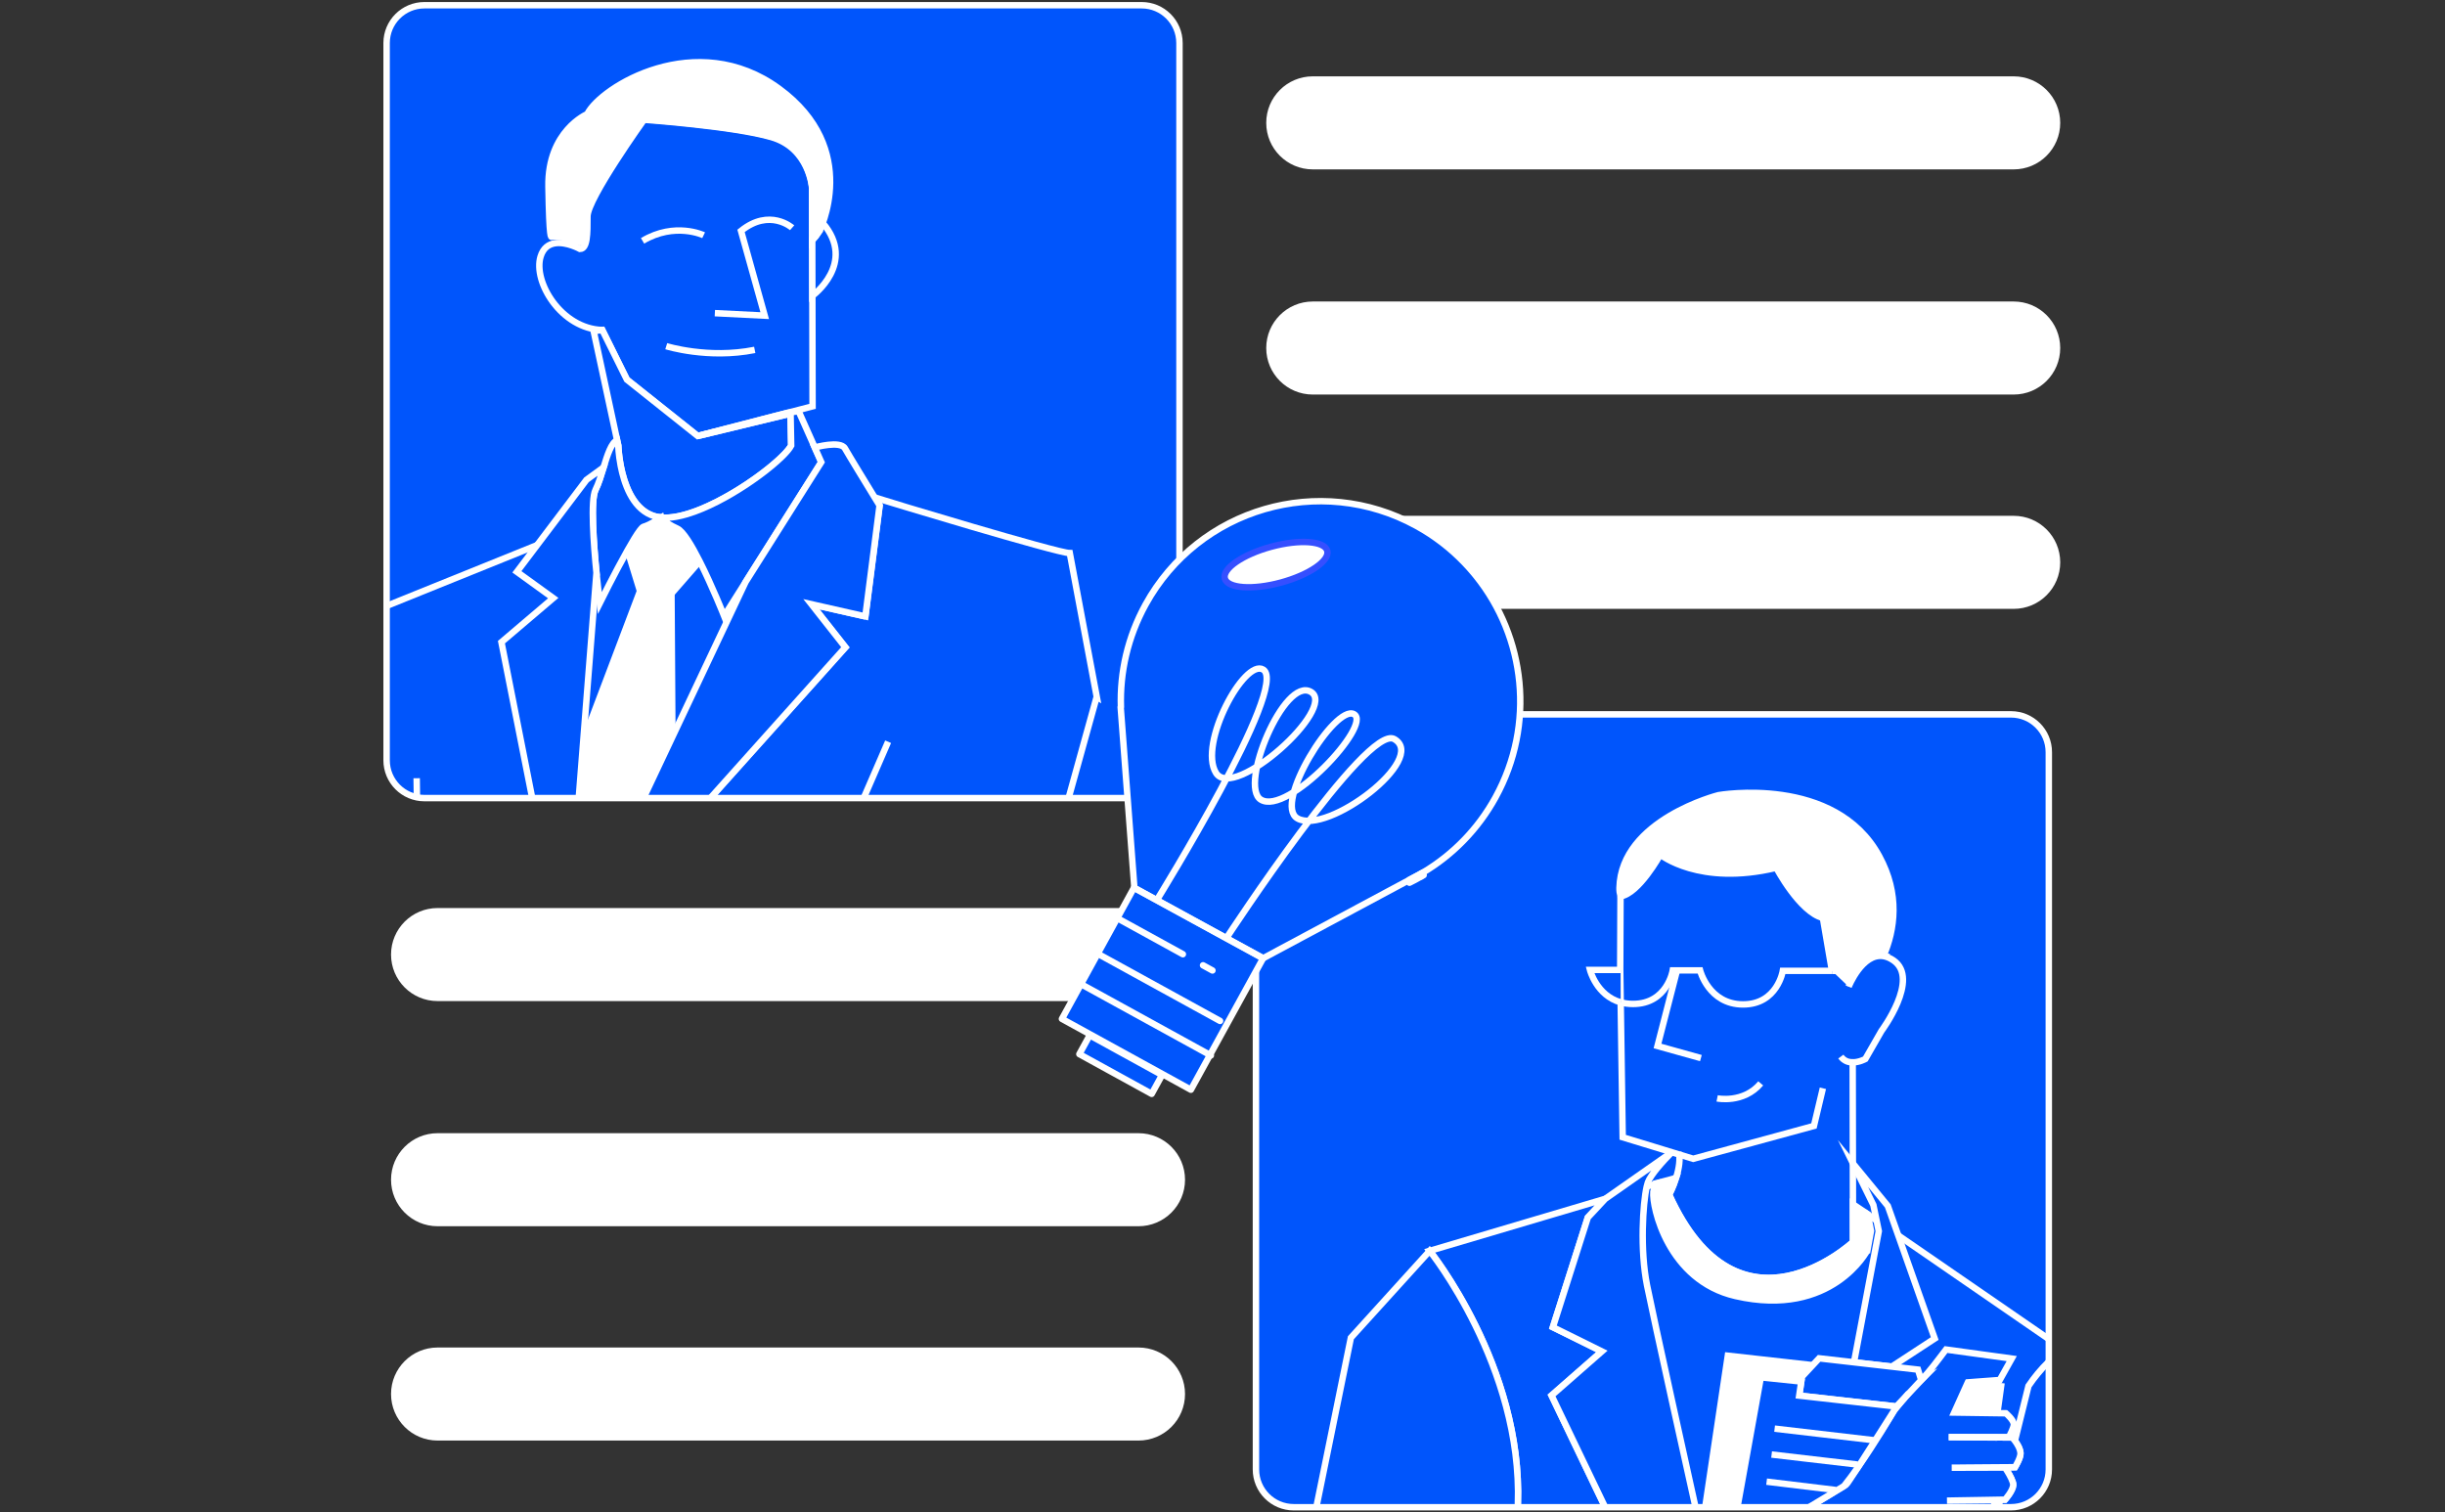 <svg width="936" height="579" viewBox="0 0 936 579" fill="none" xmlns="http://www.w3.org/2000/svg">
<rect x="0" y="0" width="936" height="579" fill="#333333" stroke="none"/>
<path d="M437.058 2H162.473C154.482 2 148.004 8.478 148.004 16.469V291.055C148.004 299.046 154.482 305.524 162.473 305.524H437.058C445.05 305.524 451.528 299.046 451.528 291.055V16.469C451.528 8.478 445.05 2 437.058 2Z" fill="#0055FC"/>
<mask id="mask0_424_4" style="mask-type:luminance" maskUnits="userSpaceOnUse" x="148" y="2" width="304" height="304">
<path d="M437.055 2H162.469C154.478 2 148 8.478 148 16.469V291.055C148 299.046 154.478 305.524 162.469 305.524H437.055C445.046 305.524 451.524 299.046 451.524 291.055V16.469C451.524 8.478 445.046 2 437.055 2Z" fill="white"/>
</mask>
<g mask="url(#mask0_424_4)">
<path d="M311.072 155.553L301.276 158.083H301.27L267.098 166.913L263.576 164.105L239.988 145.326L230.573 126.337C214.836 125.851 204.005 107.878 206.942 98.23C207.97 94.855 210.125 93.482 212.496 93.119C216.898 92.454 222.04 95.293 222.04 95.293C224.872 95.256 224.896 89.659 224.896 82.843C224.896 76.027 246.644 45.672 246.644 45.672C246.644 45.672 281.044 48.11 295.495 52.334C309.933 56.552 310.912 71.649 310.912 71.649L310.949 91.715L311.072 155.553Z" fill="#0055FC" stroke="white" stroke-width="2.463" stroke-miterlimit="10"/>
<path d="M310.986 113.246C310.986 113.246 328.06 100.796 315.007 85.391C315.007 85.391 312.378 91.141 310.949 91.714L310.986 113.246Z" fill="#0055FC" stroke="white" stroke-width="2.463" stroke-miterlimit="10"/>
<path d="M313.599 88.698C312.792 89.923 311.9 91.069 310.908 92.121L310.871 71.932C310.871 71.932 309.892 56.742 295.362 52.506C280.824 48.258 246.215 45.807 246.215 45.807C246.215 45.807 224.332 76.341 224.332 83.2C224.332 87.066 224.314 89.117 224.308 90.625C224.302 92.134 222.849 93.125 221.463 92.62C218.532 91.561 214.019 90.194 211.218 90.613C211.027 90.551 210.313 92.713 209.955 71.415C209.598 50.117 224.807 43.677 224.807 43.677C229.997 33.296 266.509 10.736 298.194 33.918C329.879 57.099 313.593 88.692 313.593 88.692L313.599 88.698Z" fill="white" stroke="white" stroke-width="2.463" stroke-miterlimit="10"/>
<path d="M302.878 170.565C299.11 177.627 268.952 199.54 253.171 198.124C237.384 196.714 236.688 170.565 236.688 170.565L236.251 168.527L227.262 126.75L230.574 126.338L239.989 145.327L263.577 164.106L267.099 166.914L302.644 158.318L302.878 170.565Z" fill="#0055FC" stroke="white" stroke-width="2.463" stroke-miterlimit="10"/>
<path d="M267.844 214.87L257.407 226.827L249.76 229.931L245.05 226.396L240.223 210.683C242.064 207.42 243.769 204.594 244.976 203.005C245.524 202.291 245.967 201.823 246.275 201.694C246.3 201.682 246.324 201.669 246.349 201.663C248.941 200.955 253.177 198.129 253.177 198.129C253.177 198.129 253.651 199.785 259.304 202.371C261.52 203.381 264.747 208.738 267.844 214.87Z" fill="white" stroke="white" stroke-width="2.463" stroke-miterlimit="10"/>
<path d="M253.171 198.123C253.171 198.123 248.935 200.949 246.343 201.657C246.318 201.664 246.293 201.67 246.269 201.688C245.961 201.824 245.517 202.285 244.969 203C243.757 204.588 242.051 207.414 240.216 210.678C235.37 219.261 229.613 230.867 229.613 230.867C229.613 230.867 229.016 226.144 228.382 219.784C227.243 208.295 225.999 191.455 227.97 187.514C229.133 185.181 230.106 182.028 231.054 178.95C232.55 174.092 234.028 169.443 236.251 168.52L236.688 170.558C236.688 170.558 236.774 173.932 237.624 178.322C238.923 185.027 241.971 194.084 249.163 197.113C249.544 197.286 249.938 197.434 250.345 197.557C251.225 197.84 252.167 198.031 253.171 198.117V198.123Z" fill="#0055FC" stroke="white" stroke-width="2.463" stroke-miterlimit="10"/>
<path d="M314.429 176.924L285.447 222.795L277.209 235.823C277.209 235.823 272.677 224.402 267.85 214.87C264.747 208.738 261.52 203.381 259.31 202.371C253.658 199.779 253.184 198.129 253.184 198.129C254.92 198.283 256.829 198.16 258.86 197.803C260.227 197.556 261.644 197.218 263.097 196.787C277.781 192.403 296.302 178.943 301.721 172.263C302.232 171.635 302.619 171.068 302.884 170.57L302.65 158.323L267.105 166.918L301.277 158.089H301.283L305.71 157.381L311.917 171.296L314.429 176.93V176.924Z" fill="#0055FC" stroke="white" stroke-width="2.463" stroke-miterlimit="10"/>
<path d="M419.846 266.727L381.751 403.933L381.369 405.313L375.557 414.32L368.329 425.527L355.934 429.116L349.328 428.771L257.069 423.956L231.042 422.596L214.781 420.096L203.39 418.341L191.753 416.556L163.221 412.165C163.221 412.165 161.109 405.313 161.817 395.363C162.045 392.087 162.593 388.473 163.609 384.655C166.49 373.899 173.189 361.523 187.677 350.532L212.158 348.119L215.932 347.749L218.248 347.521L226.929 346.666L233.523 346.013L235.888 345.785L323.64 247.806L310.642 231.311L331.299 235.99L336.755 193.506C336.755 193.506 336.022 192.311 334.895 190.477C338.275 191.56 404.779 211.731 409.532 211.731L419.858 266.733L419.846 266.727Z" fill="#0055FC" stroke="white" stroke-width="2.463" stroke-miterlimit="10"/>
<path d="M257.403 281.627L226.852 346.659L218.25 347.515L223.237 283.782L244.806 226.828L249.473 230.35L257.053 227.265L257.403 281.627Z" fill="white" stroke="white" stroke-width="2.463" stroke-miterlimit="10"/>
<path d="M228.383 219.79L228.297 219.876L223.285 283.541L218.248 347.502L215.933 347.73L212.159 348.099L191.957 245.835L211.789 228.964L197.88 218.903L205.62 208.67L224.522 183.678L231.037 178.943H231.067C230.113 182.022 229.146 185.174 227.983 187.508C226.012 191.449 227.256 208.288 228.395 219.778L228.383 219.79Z" fill="#0055FC" stroke="white" stroke-width="2.463" stroke-miterlimit="10"/>
<path d="M331.284 235.983L310.627 231.304L323.625 247.799L235.873 345.778L233.508 346.006L226.914 346.658L257.743 281.386L285.426 222.788L314.407 176.917L311.895 171.284H311.975C311.975 171.284 321.722 168.544 323.471 171.659C324.782 173.993 331.531 185.026 334.862 190.463C335.988 192.292 336.721 193.493 336.721 193.493L331.266 235.977L331.284 235.983Z" fill="#0055FC" stroke="white" stroke-width="2.463" stroke-miterlimit="10"/>
<path d="M235.883 345.778L316.616 337.829L339.994 283.947" fill="#0055FC"/>
<path d="M235.883 345.778L316.616 337.829L339.994 283.947" stroke="white" stroke-width="2.463" stroke-miterlimit="10"/>
<path d="M334.882 190.471C334.784 190.434 334.734 190.422 334.734 190.422L334.882 190.471Z" fill="#0055FC"/>
<path d="M334.882 190.471C334.784 190.434 334.734 190.422 334.734 190.422" stroke="white" stroke-width="2.463" stroke-miterlimit="10"/>
<path d="M205.612 208.682L139.902 235.225" stroke="white" stroke-width="2.463" stroke-miterlimit="10"/>
<path d="M159.512 297.918L160.22 351.867" stroke="white" stroke-width="2.463" stroke-miterlimit="10"/>
<path d="M303.245 87.19C303.245 87.19 294.656 79.555 283.684 88.385L292.747 120.833L273.66 119.879" fill="#0055FC"/>
<path d="M303.245 87.19C303.245 87.19 294.656 79.555 283.684 88.385L292.747 120.833L273.66 119.879" stroke="white" stroke-width="2.463" stroke-miterlimit="10"/>
<path d="M269.363 90.053C269.363 90.053 258.391 84.807 245.984 92.202L269.363 90.053Z" fill="#0055FC"/>
<path d="M269.363 90.053C269.363 90.053 258.391 84.807 245.984 92.202" stroke="white" stroke-width="2.463" stroke-miterlimit="10"/>
<path d="M255.051 132.518C255.051 132.518 271.035 137.53 288.928 133.946L255.051 132.518Z" fill="#0055FC"/>
<path d="M255.051 132.518C255.051 132.518 271.035 137.53 288.928 133.946" stroke="white" stroke-width="2.463" stroke-miterlimit="10"/>
</g>
<path d="M437.058 2H162.473C154.482 2 148.004 8.478 148.004 16.469V291.055C148.004 299.046 154.482 305.524 162.473 305.524H437.058C445.05 305.524 451.528 299.046 451.528 291.055V16.469C451.528 8.478 445.05 2 437.058 2Z" stroke="white" stroke-width="2.463" stroke-miterlimit="10"/>
<path d="M769.859 273.475H495.274C487.283 273.475 480.805 279.953 480.805 287.944V562.529C480.805 570.52 487.283 576.999 495.274 576.999H769.859C777.85 576.999 784.329 570.52 784.329 562.529V287.944C784.329 279.953 777.85 273.475 769.859 273.475Z" fill="#0055FC"/>
<mask id="mask1_424_4" style="mask-type:luminance" maskUnits="userSpaceOnUse" x="480" y="273" width="305" height="304">
<path d="M769.859 273.473H495.274C487.283 273.473 480.805 279.951 480.805 287.942V562.527C480.805 570.518 487.283 576.997 495.274 576.997H769.859C777.85 576.997 784.329 570.518 784.329 562.527V287.942C784.329 279.951 777.85 273.473 769.859 273.473Z" fill="white"/>
</mask>
<g mask="url(#mask1_424_4)">
<path d="M721.037 366.024C712.891 364.7 707.682 377.722 707.682 377.722L702.19 376.805L701.309 371.67L697.843 351.413C688.921 349.122 680 332.196 680 332.196C650.482 339.289 635.612 327.16 635.612 327.16C635.612 327.16 627.35 342.171 620.361 343.125C620.09 342.06 619.955 340.976 619.979 339.88C620.583 313.811 657.871 304.409 657.871 304.409C657.871 304.409 702.43 296.534 719.405 327.757C727.379 342.417 725.39 355.883 721.031 366.03L721.037 366.024Z" fill="white" stroke="white" stroke-width="2.463" stroke-miterlimit="10"/>
<path d="M707.691 377.721C707.691 377.721 712.894 364.698 721.046 366.022C722.246 366.219 723.521 366.736 724.851 367.648C735.146 374.741 720.27 394.647 720.27 394.647L714.094 405.403C714.094 405.403 711.785 406.69 709.249 406.69L709.316 444.551L709.329 452.235L709.341 459.587V460.99L709.366 475.466C709.366 475.466 665.637 516.263 638.989 457.352C638.989 457.352 640.491 454.525 641.649 450.88C641.938 449.981 642.203 449.027 642.412 448.054C642.788 446.361 643.016 444.6 642.942 442.944C642.93 442.611 642.911 442.297 642.905 441.989L639.962 441.09L633.097 438.991L621.201 435.364L620.438 383.699C621.841 384.1 623.411 384.327 625.148 384.327C638.299 384.327 640.374 371.477 640.374 371.477H650.817C650.817 371.477 654.136 384.512 667.287 384.512C680.439 384.512 682.508 371.656 682.508 371.656H701.306" fill="#0055FC"/>
<path d="M707.691 377.721C707.691 377.721 712.894 364.698 721.046 366.022C722.246 366.219 723.521 366.736 724.851 367.648C735.146 374.741 720.27 394.647 720.27 394.647L714.094 405.403C714.094 405.403 711.785 406.69 709.249 406.69L709.316 444.551L709.329 452.235L709.341 459.587V460.99L709.366 475.466C709.366 475.466 665.637 516.263 638.989 457.352C638.989 457.352 640.491 454.525 641.649 450.88C641.938 449.981 642.203 449.027 642.412 448.054C642.788 446.361 643.016 444.6 642.942 442.944C642.93 442.611 642.911 442.297 642.905 441.989L639.962 441.09L633.097 438.991L621.201 435.364L620.438 383.699C621.841 384.1 623.411 384.327 625.148 384.327C638.299 384.327 640.374 371.477 640.374 371.477H650.817C650.817 371.477 654.136 384.512 667.287 384.512C680.439 384.512 682.508 371.656 682.508 371.656H701.306" stroke="white" stroke-width="2.463" stroke-miterlimit="10"/>
<path d="M709.247 406.693C707.639 406.693 705.959 406.169 704.715 404.482L709.247 406.693Z" fill="#0055FC"/>
<path d="M709.247 406.693C707.639 406.693 705.959 406.169 704.715 404.482" stroke="white" stroke-width="2.463" stroke-miterlimit="10"/>
<path d="M642.91 441.997L648.199 443.611L694.415 431.025L697.844 416.611" fill="#0055FC"/>
<path d="M642.91 441.997L648.199 443.611L694.415 431.025L697.844 416.611" stroke="white" stroke-width="2.463" stroke-miterlimit="10"/>
<path d="M620.435 383.713L620.25 371.3L620.367 343.119" fill="#0055FC"/>
<path d="M620.435 383.713L620.25 371.3L620.367 343.119" stroke="white" stroke-width="2.463" stroke-miterlimit="10"/>
<path d="M620.436 383.714C611.176 381.121 608.676 371.301 608.676 371.301H620.399" fill="#0055FC"/>
<path d="M620.436 383.714C611.176 381.121 608.676 371.301 608.676 371.301H620.399" stroke="white" stroke-width="2.463" stroke-miterlimit="10"/>
<path d="M710.663 371.662H701.316" stroke="white" stroke-width="2.463" stroke-miterlimit="10"/>
<path d="M642.012 371.387L634.531 400.424L651.143 405.06" fill="#0055FC"/>
<path d="M642.012 371.387L634.531 400.424L651.143 405.06" stroke="white" stroke-width="2.463" stroke-miterlimit="10"/>
<path d="M657.359 420.483C657.359 420.483 667.457 422.558 674.045 414.732L657.359 420.483Z" fill="#0055FC"/>
<path d="M657.359 420.483C657.359 420.483 667.457 422.558 674.045 414.732" stroke="white" stroke-width="2.463" stroke-miterlimit="10"/>
<path d="M626.888 602.847C623.089 604.097 619.278 605.298 615.565 606.4C608.244 602.638 579.379 598.389 579.379 598.389C580.216 590.736 580.814 583.144 581.072 575.836C582.913 523.044 547.312 478.854 547.312 478.854L614.5 458.936L607.856 466.059L594.476 508.064L613.219 517.33L593.965 534.201L626.894 602.841L626.888 602.847Z" fill="#0055FC" stroke="white" stroke-width="2.463" stroke-miterlimit="10"/>
<path d="M636.195 452.508L630.395 454.226" stroke="white" stroke-width="2.463" stroke-miterlimit="10"/>
<path d="M651.304 587.042L650.171 594.659C649.574 594.88 648.977 595.102 648.367 595.323C647.628 595.594 646.884 595.878 646.12 596.149C645.43 596.401 644.728 596.653 644.02 596.906C643.516 597.091 642.998 597.275 642.481 597.46C642.284 597.534 642.075 597.608 641.878 597.682C640.911 598.027 639.944 598.371 638.965 598.722C638.904 598.747 638.855 598.759 638.799 598.784C637.863 599.116 636.915 599.449 635.961 599.769C635.856 599.806 635.758 599.843 635.653 599.88C635.622 599.892 635.604 599.904 635.573 599.911C635.45 599.954 635.314 599.997 635.191 600.046C634.465 600.305 633.726 600.551 632.993 600.803C630.973 601.493 628.935 602.189 626.897 602.86L593.969 534.22L613.222 517.349L594.48 508.083L607.859 466.078L614.503 458.955L639.969 441.117C636.595 444.565 631.897 449.706 630.85 452.631C630.702 453.05 630.549 453.598 630.401 454.244C628.923 460.82 627.79 478.362 630.518 492.043C632.999 504.438 646.613 565.923 651.304 587.061V587.042Z" fill="#0055FC" stroke="white" stroke-width="2.463" stroke-miterlimit="10"/>
<path d="M718.393 467.229L713.609 463.941" stroke="white" stroke-width="2.463" stroke-miterlimit="10"/>
<path d="M790.157 516.635L726.695 472.943" stroke="white" stroke-width="2.463" stroke-miterlimit="10"/>
<path d="M736.399 527.372C736.036 527.76 735.685 528.148 735.316 528.511C735.217 528.628 735.112 528.739 734.989 528.85C734.983 528.856 734.977 528.862 734.958 528.881C734.909 528.93 734.854 528.991 734.804 529.047C734.755 529.09 734.7 529.145 734.65 529.195C734.509 529.336 734.361 529.472 734.226 529.619C733.031 530.82 731.917 532.015 730.882 533.135C730.106 533.979 729.398 534.791 728.746 535.543C728.733 535.555 728.715 535.58 728.703 535.592C727.508 536.866 726.505 537.938 726.018 538.43L688.767 534.256L689.562 528.862L674.076 527.255L662.802 589.843C660.001 590.933 656.59 592.25 652.772 593.679C651.929 593.993 651.055 594.319 650.168 594.652L651.301 587.041L661.454 518.992L692.609 522.471L693.952 522.619L709.215 524.324L724.934 526.079L735.155 527.218L736.399 527.36V527.372Z" fill="white" stroke="white" stroke-width="2.463" stroke-miterlimit="10"/>
<path d="M725.008 540.131C724.066 541.75 717.952 552.174 711.266 561.681C716.29 553.892 723.894 541.873 725.008 540.131Z" fill="#0055FC" stroke="white" stroke-width="2.463" stroke-miterlimit="10"/>
<path d="M709.739 521.517H709.751L719.245 471.318L718.396 467.235L717.171 461.3L709.363 445.408L722.694 461.645L726.252 471.693L726.696 472.943L732.631 489.74L740.654 512.411L724.221 523.167L709.739 521.517Z" fill="#0055FC" stroke="white" stroke-width="2.463" stroke-miterlimit="10"/>
<path d="M714.88 478.621C714.88 478.621 701.396 504.622 664.409 496.144C638.555 490.215 632.368 461.916 632.946 456.252L633.778 453.038L639.023 451.671L641.653 450.889C640.495 454.534 638.993 457.36 638.993 457.36C665.641 516.272 709.369 475.474 709.369 475.474L709.344 460.999L715.009 464.81L716.247 471.22L714.886 478.621H714.88Z" fill="white" stroke="white" stroke-width="2.463" stroke-miterlimit="10"/>
<path d="M711.215 561.76C708.783 565.516 706.967 568.268 706.776 568.379C706.524 568.526 706.24 568.705 705.914 568.884C707.669 566.692 709.461 564.26 711.215 561.76Z" fill="#0055FC" stroke="white" stroke-width="2.463" stroke-miterlimit="10"/>
<path d="M725.008 540.131C724.066 541.75 717.952 552.174 711.266 561.681C716.29 553.892 723.894 541.873 725.008 540.131Z" fill="#0055FC" stroke="white" stroke-width="2.463" stroke-miterlimit="10"/>
<path d="M681.731 697.156L676.165 696.879L671.898 696.657L648.581 695.487L645.669 695.34L550.436 699.773L519.169 690.697L508.69 672.927L491.598 637.431L517.15 512.115L547.314 478.854C547.314 478.854 582.915 523.043 581.08 575.835C580.821 583.144 580.224 590.735 579.387 598.389L556.55 613.966H556.543L556.537 613.973H556.543L560.158 620.856C560.835 621.004 561.9 621.016 563.286 620.918C567.386 619.576 571.936 618.283 576.911 617.137C578.432 616.793 579.996 616.454 581.597 616.134C586.794 613.942 592.397 612.07 598.228 610.888C603.4 609.835 609.347 608.259 615.578 606.405C619.285 605.303 623.103 604.103 626.901 602.853C628.939 602.182 630.978 601.492 632.997 600.796C633.736 600.544 634.469 600.298 635.195 600.039C635.318 599.996 635.454 599.953 635.577 599.903C635.608 599.897 635.626 599.891 635.657 599.873C635.762 599.836 635.86 599.799 635.965 599.762C636.919 599.436 637.874 599.109 638.803 598.777C638.865 598.752 638.914 598.74 638.97 598.715C639.949 598.37 640.921 598.026 641.882 597.675C642.079 597.601 642.288 597.527 642.485 597.453C643.003 597.268 643.514 597.083 644.025 596.899C644.733 596.646 645.428 596.394 646.124 596.141C646.881 595.871 647.633 595.587 648.372 595.316C648.981 595.095 649.578 594.873 650.176 594.651C651.068 594.319 651.937 593.999 652.78 593.679C656.598 592.25 660.009 590.932 662.81 589.843C663.666 589.516 664.466 589.202 665.205 588.913C665.205 588.913 665.209 588.911 665.218 588.907C665.218 588.907 665.224 588.901 665.23 588.901C666.498 588.55 668.53 587.971 670.987 587.244L671.055 587.872C668.487 592.164 666.997 603.53 666.954 618.412C666.948 619.126 666.948 619.853 666.954 620.585C666.954 620.986 666.954 621.38 666.96 621.786C666.972 623.202 666.997 624.643 667.04 626.108C667.071 627.352 667.114 628.627 667.163 629.907C667.231 631.459 667.305 633.041 667.397 634.642C667.44 635.418 667.483 636.194 667.539 636.976C667.588 637.764 667.643 638.564 667.699 639.371C667.705 639.556 667.724 639.74 667.736 639.925C667.797 640.756 667.859 641.594 667.933 642.443C667.97 642.905 668.007 643.361 668.05 643.823C668.167 645.189 668.29 646.544 668.425 647.886C668.425 647.899 668.432 647.923 668.432 647.936C668.469 648.342 668.505 648.736 668.549 649.142C668.789 651.501 669.053 653.797 669.343 656.038C669.441 656.79 669.54 657.535 669.638 658.267C669.651 658.317 669.651 658.366 669.663 658.409C669.829 659.665 670.008 660.909 670.193 662.134C670.377 663.353 670.568 664.554 670.765 665.736C670.864 666.327 670.962 666.906 671.061 667.478C671.135 667.916 671.215 668.34 671.289 668.765C671.516 670.04 671.75 671.284 671.997 672.49C672.187 673.475 672.385 674.442 672.594 675.384C672.619 675.464 672.637 675.55 672.655 675.643C672.926 676.911 673.21 678.124 673.499 679.3C673.524 679.386 673.542 679.479 673.567 679.565C673.647 679.879 673.721 680.193 673.801 680.501C674.09 681.628 674.379 682.711 674.675 683.74C674.755 684.017 674.835 684.294 674.915 684.565C675.075 685.1 675.241 685.63 675.402 686.147C675.482 686.399 675.562 686.652 675.642 686.898C675.728 687.151 675.808 687.391 675.894 687.637C675.906 687.686 675.925 687.742 675.943 687.791C676.171 688.456 676.399 689.084 676.645 689.687C676.725 689.903 676.818 690.112 676.898 690.321C677.15 690.937 677.396 691.528 677.655 692.076C677.803 692.403 677.957 692.717 678.111 693.018C678.388 693.56 678.677 694.065 678.954 694.515C679.114 694.773 679.281 695.007 679.441 695.229C679.551 695.383 679.662 695.53 679.773 695.666C679.921 695.851 680.075 696.017 680.223 696.165C680.389 696.343 680.561 696.497 680.727 696.626C680.888 696.75 681.054 696.86 681.22 696.959C681.38 697.045 681.553 697.119 681.719 697.174L681.731 697.156Z" fill="#0055FC" stroke="white" stroke-width="2.463" stroke-miterlimit="10"/>
<path d="M827.413 673.105L810.025 714.493L778.697 716.648L686.063 692.401C689.24 681.355 689.135 666.246 688.624 653.506C688.464 649.424 688.205 645.176 687.842 640.81C687.817 640.509 687.793 640.213 687.762 639.911C687.294 634.308 686.685 628.915 685.977 623.86L686.999 623.133L738.67 635.583L751.107 638.581L771.413 643.476C765.201 621.815 762.559 603.59 762.233 588.327L763.163 584.595L763.686 584.534L766.549 580.704L764.85 577.779L765.755 574.122L767.571 574.091C767.571 574.091 770.545 570.791 770.705 568.519C770.792 567.3 769.419 564.8 768.452 563.218L768.827 561.703L771.364 561.678C771.364 561.678 773.556 558.101 773.47 556.365C773.384 554.635 772.238 552.781 771.346 551.568L776.549 530.566C777.749 528.799 778.944 527.223 780.095 525.831C785.556 519.237 790.144 516.639 790.144 516.639L802.322 546.735L803.566 549.801L805.66 560.607L815.277 610.394L815.677 612.457L818.651 627.837L818.774 628.453L827.401 673.105H827.413Z" fill="#0055FC" stroke="white" stroke-width="2.463" stroke-miterlimit="10"/>
<path d="M761.761 561.754L761.755 561.822L747.156 561.871L761.761 561.754Z" fill="#0055FC" stroke="white" stroke-width="2.463" stroke-miterlimit="10"/>
<path d="M763.368 550.198L763.356 550.253L763.35 550.296L746.023 550.148L763.368 550.198Z" fill="#0055FC" stroke="white" stroke-width="2.463" stroke-miterlimit="10"/>
<path d="M766.065 530.684L764.637 540.985L748.117 540.751L753.302 529.256L766.065 530.684Z" fill="white" stroke="white" stroke-width="2.463" stroke-miterlimit="10"/>
<path d="M725.008 540.131C724.066 541.75 717.952 552.174 711.266 561.681C716.29 553.892 723.894 541.873 725.008 540.131Z" fill="#0055FC" stroke="white" stroke-width="2.463" stroke-miterlimit="10"/>
<path d="M769.039 550.21C769.039 550.21 769.045 550.204 769.045 550.197L746.023 550.154L763.362 550.197V550.259L770.221 550.302L770.246 550.216H769.039V550.21Z" fill="#0055FC" stroke="white" stroke-width="2.463" stroke-miterlimit="10"/>
<path d="M751.202 561.839L747.157 561.87L751.202 561.858L761.75 561.827L767.562 561.802C767.562 561.802 767.95 562.375 768.461 563.218C769.428 564.801 770.801 567.294 770.714 568.52C770.554 570.792 767.58 574.092 767.58 574.092L765.764 574.123L760.038 574.227L749.072 574.412L745.347 574.48L749.066 574.443L760.026 574.332L762.839 574.301L764.865 577.78L766.565 580.705L763.701 584.534L763.178 584.596L758.523 585.132L747.028 586.462L741.837 587.059L729.258 599.687H716.236L687.008 623.14L685.986 623.866L674.115 632.308L667.539 636.981C667.489 636.199 667.44 635.423 667.397 634.648C667.299 633.053 667.231 631.47 667.163 629.913C667.114 628.632 667.065 627.357 667.04 626.114C666.997 624.648 666.972 623.208 666.96 621.791C666.954 621.385 666.954 620.991 666.954 620.591C666.948 619.864 666.948 619.131 666.954 618.417C666.997 603.535 668.487 592.169 671.055 587.878C671.239 587.57 671.43 587.299 671.627 587.059C672.501 586.794 673.431 586.517 674.392 586.221C680.112 584.448 692.1 577.294 700.116 572.411C702.487 570.976 704.513 569.733 705.916 568.883C706.243 568.692 706.526 568.513 706.778 568.366C706.969 568.255 708.786 565.503 711.218 561.747C711.23 561.722 711.249 561.697 711.267 561.673C717.948 552.16 724.068 541.742 725.01 540.123C725.047 540.055 725.077 540.012 725.096 539.975C725.096 539.969 725.102 539.969 725.102 539.963C725.102 539.963 725.114 539.932 725.127 539.926C725.133 539.913 725.139 539.901 725.139 539.901C725.139 539.901 725.145 539.895 725.151 539.889C725.275 539.729 726.389 538.3 728.125 536.262C728.31 536.047 728.501 535.819 728.704 535.591C728.716 535.579 728.735 535.554 728.747 535.542C729.394 534.791 730.108 533.984 730.884 533.134C731.912 532.008 733.033 530.813 734.227 529.619C734.369 529.471 734.516 529.329 734.652 529.194C734.701 529.144 734.757 529.089 734.806 529.046C734.855 528.984 734.91 528.929 734.96 528.88C734.972 528.867 734.984 528.855 734.991 528.849C735.108 528.738 735.218 528.627 735.317 528.51C735.686 528.141 736.037 527.759 736.401 527.371C736.967 526.756 737.527 526.115 738.069 525.462C741.209 521.762 743.949 517.883 744.959 516.627L761.559 518.911L770.136 520.087L765.555 528.289L757.858 528.855L753.333 529.194L753.302 529.255L748.111 540.751L764.637 540.985L767.901 541.028C767.901 541.028 770.992 543.632 770.936 545.362C770.899 546.582 769.403 549.506 769.052 550.19L753.197 550.159L746.03 550.147L753.191 550.208L763.357 550.294V550.251L770.234 550.294L770.259 550.208C770.259 550.208 770.758 550.738 771.373 551.563C772.272 552.776 773.411 554.629 773.498 556.359C773.584 558.095 771.392 561.673 771.392 561.673L768.855 561.697L761.774 561.747L751.221 561.833L751.202 561.839Z" fill="#0055FC" stroke="white" stroke-width="2.463" stroke-miterlimit="10"/>
<path d="M770.246 550.198V550.21L770.227 550.296L763.356 550.253L746.023 550.148L769.045 550.198H770.246Z" fill="#0055FC" stroke="white" stroke-width="2.463" stroke-miterlimit="10"/>
<path d="M735.496 528.321C735.459 528.358 735.398 528.419 735.318 528.512C735.232 528.598 735.127 528.709 734.991 528.85C734.985 528.857 734.979 528.863 734.961 528.881C734.166 529.737 732.602 531.412 730.983 533.148C730.232 533.961 729.462 534.792 728.748 535.549C728.736 535.562 728.717 535.586 728.705 535.599C727.511 536.873 726.507 537.945 726.02 538.437L688.77 534.263L689.564 528.869L689.835 527.034L690.512 526.307L693.942 522.625L696.398 519.99L708.54 521.376L709.741 521.517L724.21 523.167L727.985 523.604L734.24 524.313L735.145 527.237L735.484 528.327L735.496 528.321Z" fill="#0055FC" stroke="white" stroke-width="2.463" stroke-miterlimit="10"/>
<path d="M728.713 535.598C728.509 535.826 728.312 536.054 728.134 536.269C726.398 538.307 725.283 539.736 725.16 539.896C725.154 539.902 725.148 539.908 725.148 539.908C725.148 539.908 725.142 539.914 725.135 539.933C725.129 539.939 725.129 539.945 725.111 539.964C725.111 539.964 725.105 539.976 725.105 539.988C725.08 540.025 725.055 540.068 725.018 540.136C723.904 541.879 716.306 553.897 711.276 561.686C711.251 561.711 711.239 561.735 711.226 561.76C709.472 564.26 707.68 566.692 705.925 568.884C704.521 569.74 702.495 570.983 700.125 572.418C692.108 577.301 680.12 584.455 674.4 586.229C674.049 586.056 673.692 585.988 673.347 586.013C672.738 586.062 672.153 586.426 671.63 587.066C671.408 587.134 671.192 587.189 670.989 587.257L670.921 586.647C670.921 586.647 668.81 587.509 665.232 588.913C665.232 588.913 665.228 588.915 665.22 588.919C665.22 588.919 665.214 588.919 665.208 588.926C664.469 589.215 663.668 589.529 662.812 589.855L674.086 527.268L689.572 528.875L688.777 534.268L726.028 538.443C726.515 537.95 727.524 536.873 728.713 535.604V535.598Z" fill="#0055FC" stroke="white" stroke-width="2.463" stroke-miterlimit="10"/>
<path d="M679.359 546.908L717.829 551.397" stroke="white" stroke-width="2.463" stroke-miterlimit="10"/>
<path d="M678.207 556.822L711.129 560.664" stroke="white" stroke-width="2.463" stroke-miterlimit="10"/>
<path d="M676.293 567.209L702.812 570.411" stroke="white" stroke-width="2.463" stroke-miterlimit="10"/>
<path d="M674.258 577.979L687.717 579.549" stroke="white" stroke-width="2.463" stroke-miterlimit="10"/>
</g>
<path d="M769.859 273.475H495.274C487.283 273.475 480.805 279.953 480.805 287.944V562.529C480.805 570.52 487.283 576.999 495.274 576.999H769.859C777.85 576.999 784.329 570.52 784.329 562.529V287.944C784.329 279.953 777.85 273.475 769.859 273.475Z" stroke="white" stroke-width="2.463" stroke-miterlimit="10"/>
<path d="M770.884 197.465H502.555C492.717 197.465 484.742 205.438 484.742 215.274C484.742 225.11 492.717 233.084 502.555 233.084H770.884C780.722 233.084 788.697 225.11 788.697 215.274C788.697 205.438 780.722 197.465 770.884 197.465Z" fill="white"/>
<path d="M770.884 115.422H502.555C492.717 115.422 484.742 123.396 484.742 133.232C484.742 143.067 492.717 151.041 502.555 151.041H770.884C780.722 151.041 788.697 143.067 788.697 133.232C788.697 123.396 780.722 115.422 770.884 115.422Z" fill="white"/>
<path d="M770.884 29.227H502.555C492.717 29.227 484.742 37.2 484.742 47.036C484.742 56.872 492.717 64.846 502.555 64.846H770.884C780.722 64.846 788.697 56.872 788.697 47.036C788.697 37.2 780.722 29.227 770.884 29.227Z" fill="white"/>
<path d="M435.841 515.852H167.512C157.674 515.852 149.699 523.825 149.699 533.661C149.699 543.497 157.674 551.471 167.512 551.471H435.841C445.679 551.471 453.654 543.497 453.654 533.661C453.654 523.825 445.679 515.852 435.841 515.852Z" fill="white"/>
<path d="M435.841 433.807H167.512C157.674 433.807 149.699 441.78 149.699 451.616C149.699 461.452 157.674 469.426 167.512 469.426H435.841C445.679 469.426 453.654 461.452 453.654 451.616C453.654 441.78 445.679 433.807 435.841 433.807Z" fill="white"/>
<path d="M435.841 347.613H167.512C157.674 347.613 149.699 355.587 149.699 365.423C149.699 375.259 157.674 383.232 167.512 383.232H435.841C445.679 383.232 453.654 375.259 453.654 365.423C453.654 355.587 445.679 347.613 435.841 347.613Z" fill="white"/>
<path d="M544.028 335.541C542.569 336.391 541.079 337.191 539.57 337.93L544.028 335.541Z" stroke="white" stroke-width="2.463" stroke-linecap="round" stroke-linejoin="round"/>
<path d="M572.656 306.244C565.89 318.564 556.217 328.274 544.968 335.004C544.654 335.189 544.346 335.373 544.032 335.54L539.568 337.929L483.648 367.889H483.655L463.317 404.9L456.003 418.212L444.938 412.129L441.256 418.828L413.567 403.613L417.249 396.914L406.641 391.083L434.225 340.878L434.373 340.958L429.127 271.702L429.231 271.764C428.794 258.501 431.793 244.968 438.646 232.506C458.958 195.544 505.383 182.054 542.332 202.354C549.345 206.208 555.509 211.005 560.755 216.491C561.998 217.778 563.181 219.12 564.326 220.474C564.64 220.838 564.935 221.213 565.231 221.583C584.041 244.962 588.012 278.29 572.656 306.244Z" fill="#0055FC"/>
<path d="M545.004 335.023L544.031 335.54C544.345 335.367 544.653 335.183 544.967 334.998L545.004 335.016V335.023Z" stroke="white" stroke-width="2.463" stroke-linecap="round" stroke-linejoin="round"/>
<path d="M483.541 366.85L455.896 417.166L406.527 390.044L434.111 339.832L434.265 339.918L483.541 366.85Z" stroke="white" stroke-width="2.463" stroke-linecap="round" stroke-linejoin="round"/>
<path d="M543.915 334.494C542.456 335.344 540.966 336.144 539.457 336.883L543.915 334.494Z" stroke="white" stroke-width="2.463" stroke-linecap="round" stroke-linejoin="round"/>
<path d="M443.008 344.333C443.008 344.333 493.706 262.535 483.59 256.335C476.423 251.945 458.653 284.763 465.506 295.889C472.273 306.873 512.067 270.946 501.864 264.875C491.662 258.804 474.194 300.802 482.654 306.104C492.887 312.519 525.52 277.35 518.347 273.409C511.174 269.468 487.235 307.877 496.692 313.295C508.163 319.865 546.855 290.39 533.752 282.928C523.254 276.949 469.607 358.95 469.607 358.95" stroke="white" stroke-width="2.463" stroke-linecap="round" stroke-linejoin="round"/>
<path d="M444.861 411.53L417.168 396.312L413.197 403.538L440.89 418.756L444.861 411.53Z" stroke="white" stroke-width="2.463" stroke-linecap="round" stroke-linejoin="round"/>
<path d="M428.012 351.654L452.831 365.292" stroke="white" stroke-width="2.463" stroke-linecap="round" stroke-linejoin="round"/>
<path d="M460.547 369.535L464.155 371.518" stroke="white" stroke-width="2.463" stroke-linecap="round" stroke-linejoin="round"/>
<path d="M467.063 390.833L421.543 365.822" stroke="white" stroke-width="2.463" stroke-linecap="round" stroke-linejoin="round"/>
<path d="M463.553 404.052L413.957 376.801" stroke="white" stroke-width="2.463" stroke-linecap="round" stroke-linejoin="round"/>
<path d="M572.545 305.199C565.773 317.519 556.106 327.229 544.857 333.953C544.549 334.138 544.235 334.322 543.921 334.495L539.463 336.884L483.544 366.844L434.262 339.913L429.016 270.663L429.12 270.719C428.677 257.462 431.682 243.929 438.528 231.461C458.841 194.499 505.266 181.009 542.221 201.315C549.228 205.163 555.398 209.966 560.644 215.452C561.887 216.733 563.076 218.075 564.209 219.436C564.523 219.805 564.818 220.175 565.114 220.544C583.924 243.923 587.895 277.251 572.539 305.199H572.545Z" stroke="white" stroke-width="2.463" stroke-linecap="round" stroke-linejoin="round"/>
<path d="M544.891 333.978L543.918 334.495C544.232 334.323 544.54 334.138 544.854 333.953L544.891 333.972V333.978Z" stroke="white" stroke-width="2.463" stroke-linecap="round" stroke-linejoin="round"/>
<path d="M490.357 223.02C501.189 220.087 509.137 214.637 508.111 210.845C507.084 207.054 497.472 206.359 486.64 209.291C475.808 212.224 467.859 217.675 468.886 221.466C469.912 225.257 479.525 225.953 490.357 223.02Z" fill="white" stroke="#354FFF" stroke-width="2.463" stroke-linecap="round" stroke-linejoin="round"/>
</svg>
